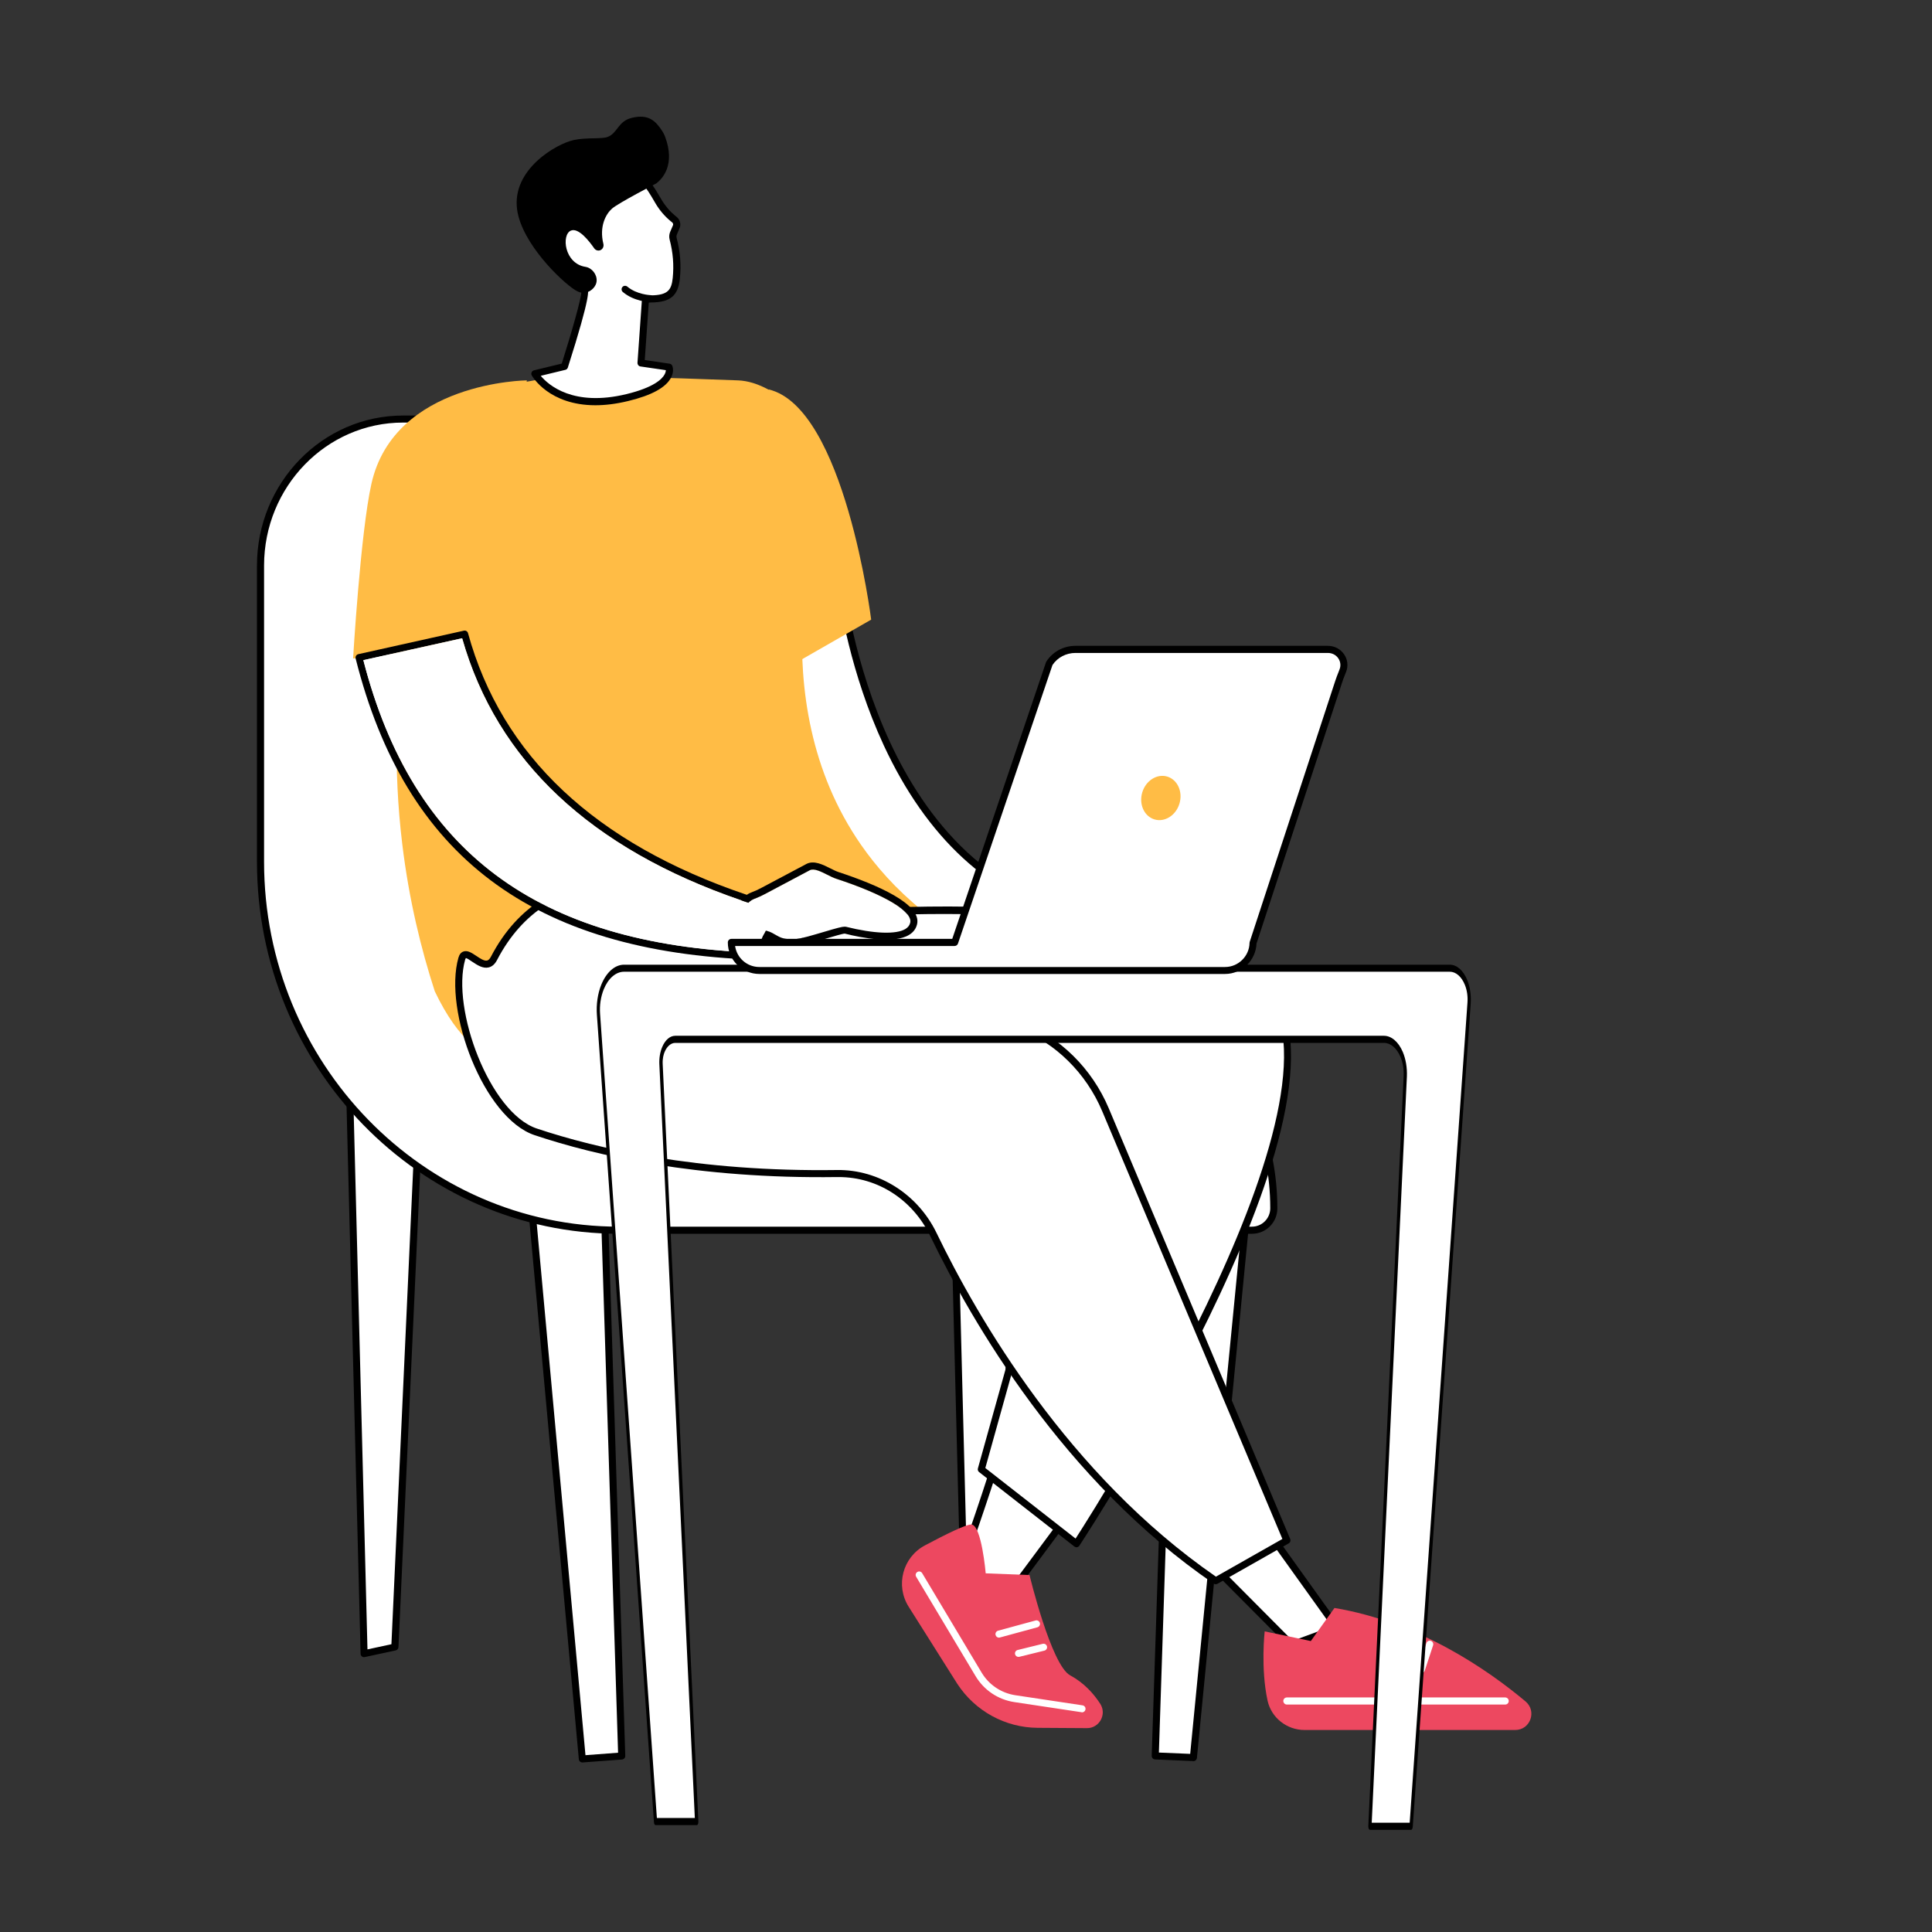 <?xml version="1.0" encoding="utf-8"?>
<!-- Generator: Adobe Illustrator 27.8.1, SVG Export Plug-In . SVG Version: 6.00 Build 0)  -->
<svg version="1.1" id="Illustration" xmlns="http://www.w3.org/2000/svg" xmlns:xlink="http://www.w3.org/1999/xlink" x="0px"
	 y="0px" viewBox="0 0 2500 2500" style="enable-background:new 0 0 2500 2500;" xml:space="preserve">
<rect x="0" y="0" width="2500" height="2500" fill="#333333" stroke="none"/>
<style type="text/css">
	.st0{fill:#FFFFFF;}
	.st1{fill:#FFBC45;}
	.st2{fill:#ED4860;}
</style>
<g>
	<g>
		<g>
			<polygon class="st0" points="1613.3,1566.4 1544.2,2274.3 1494.9,2272.2 1519.4,1528 			"/>
			<path d="M1544,2278.8l-49.3-2.1c-2.5-0.1-4.4-2.2-4.4-4.7l24.5-744.1c0-1.5,0.8-2.9,2.1-3.7c1.3-0.8,2.8-1,4.2-0.4l94,38.4
				c1.9,0.8,3,2.7,2.8,4.7l-69.1,707.9c-0.2,2.3-2.2,4.1-4.5,4.1C1544.1,2278.8,1544.1,2278.8,1544,2278.8z M1523.7,1534.7
				l-24.1,733.1l40.5,1.7l68.4-700.2L1523.7,1534.7z"/>
		</g>
		<g>
			<polygon class="st0" points="686.1,1540.9 753.5,2276 804.5,2272.2 780,1501.2 			"/>
			<path d="M749,2276.4l-67.5-735.1c-0.2-2,0.9-3.8,2.8-4.6l94-39.7c1.4-0.6,3-0.5,4.2,0.4c1.3,0.8,2,2.2,2.1,3.7l24.5,771
				c0.1,2.4-1.8,4.5-4.2,4.7l-51,3.8c-0.1,0-0.2,0-0.3,0C751.2,2280.6,749.2,2278.8,749,2276.4z M775.7,1508l-84.8,35.9l66.7,727.3
				l42.2-3.2L775.7,1508z"/>
		</g>
		<g>
			<polygon class="st0" points="451.2,1368 471.1,2139.9 510.9,2131.2 547.4,1331.3 			"/>
			<path d="M468.3,2143.4c-1.1-0.8-1.7-2.1-1.7-3.5l-19.8-771.9c-0.1-1.9,1.1-3.7,2.9-4.4l96.2-36.7c1.4-0.5,3.1-0.3,4.3,0.6
				c1.2,0.9,1.9,2.4,1.9,3.9l-36.5,800c-0.1,2.1-1.6,3.8-3.6,4.2l-39.8,8.6c-0.3,0.1-0.6,0.1-1,0.1
				C470.1,2144.4,469.1,2144.1,468.3,2143.4z M542.6,1338l-86.7,33.1l19.6,763.2l31-6.7L542.6,1338z"/>
		</g>
		<g>
			<polygon class="st0" points="1229.4,1350.7 1249.2,2122.6 1290.6,2122.8 1325.6,1314 			"/>
			<path d="M1290.6,2127.4l-41.4-0.2c-2.5,0-4.5-2-4.5-4.4l-19.8-771.9c-0.1-1.9,1.1-3.7,2.9-4.4l96.2-36.7c1.4-0.5,3-0.3,4.3,0.6
				c1.2,0.9,2,2.4,1.9,3.9l-35,808.8C1295.1,2125.5,1293,2127.4,1290.6,2127.4C1290.6,2127.4,1290.6,2127.4,1290.6,2127.4z
				 M1234,1353.8l19.6,764.3l32.6,0.2l34.5-797.5L1234,1353.8z"/>
		</g>
		<g>
			<path class="st0" d="M1029.5,747.9v179.6c0,175.7,138.5,318,309.4,318c170.9,0,309.4,142.4,309.4,318c0,15.7-12.7,28.3-28.3,28.3
				H800.9c-256.2,0-463.9-213.5-463.9-476.8V731.9c0-104.7,82.6-189.6,184.5-189.6h307.8C939.9,542.2,1029.5,634.3,1029.5,747.9z"/>
			<path d="M332.5,1115.1V731.9c0-107.1,84.8-194.2,189.1-194.2h307.8c112.8,0,204.6,94.3,204.6,210.2v179.6
				c0,172.9,136.8,313.5,304.9,313.5c173.1,0,314,144.7,314,322.6c0,18.1-14.7,32.9-32.8,32.9H800.9
				C542.7,1596.5,332.5,1380.5,332.5,1115.1z M521.6,546.8c-99.2,0-179.9,83-179.9,185.1v383.2c0,260.4,206.1,472.2,459.3,472.2
				H1620c13.1,0,23.7-10.7,23.7-23.8c0-172.9-136.8-313.5-304.9-313.5c-173.1,0-314-144.7-314-322.6V747.9
				c0-110.9-87.7-201.1-195.5-201.1H521.6z"/>
		</g>
	</g>
	<g>
		<g>
			<g>
				<path class="st0" d="M1087.9,756.3c0,0,44.6,405.9,344.5,432.4l-344.5,4.9c0,0-127.5-258.7-132.7-359.5
					C950,733.4,1087.9,756.3,1087.9,756.3z"/>
				<path d="M1083.8,1195.7c-5.2-10.6-128-260.7-133.2-361.3c-1.3-25.7,6.2-46,22.3-60.4c38.6-34.5,112.6-22.7,115.7-22.2
					c2,0.3,3.6,2,3.8,4c0.1,1,11.7,102.1,59.5,205c43.9,94.4,128.2,209.8,280.8,223.3c2.4,0.2,4.2,2.3,4.1,4.7
					c-0.1,2.4-2.1,4.3-4.5,4.4l-344.5,4.9c0,0,0,0-0.1,0C1086.2,1198.2,1084.6,1197.2,1083.8,1195.7z M1143.6,964.5
					c-43.3-93.4-57.2-185.2-59.8-204.1c-14.6-1.8-73.8-7.3-104.8,20.4c-14,12.5-20.5,30.4-19.3,53.2c4.8,93.3,117.7,327.9,131,355.1
					l291.4-4.1C1280.9,1159.4,1199.1,1084.1,1143.6,964.5z"/>
			</g>
			<path class="st1" d="M661.2,498.4c58.2-13.7,82.4-13.9,293.8-6.2c51.7,1.9,113.1,66.8,119.2,118.2
				c-16.4,49.3-92.2,292.8,40.1,483c18.8,27,44.3,56.6,79.3,85c-19.7,15.9-50.3,36.7-91.4,48.9c-68.2,20.3-102.5-1.6-157.5,0
				c-145.4,4.3-198.7,166.5-292.6,146.1c-25.1-5.4-58.3-25-89.5-90.7c-17.7-54.5-33.4-118.4-42.1-190.7
				c-23.7-195.9,15.1-359.1,49.8-461.5C580.7,598.1,592.7,514.5,661.2,498.4z"/>
			<path class="st1" d="M1127.3,801.8c0,0-34.2-274.4-132.7-297.9l22.6,361L1127.3,801.8z"/>
			<g>
				<g>
					<path class="st0" d="M626.6,728.5c-45,19.1-97.9,41.5-144.4,61.6c0,0.6,0,1.2,0,1.7l144.4-62.3L626.6,728.5z"/>
					<path d="M482.1,796.4c0.6,0,1.2-0.1,1.8-0.4l144.4-62.3c1.6-0.7,2.7-2.2,2.7-4l0-1c0.1-1.6-0.7-3.1-1.9-4
						c-1.3-0.9-2.9-1.1-4.4-0.5c-55,23.3-104.9,44.6-144.4,61.6c-1.6,0.7-2.7,2.3-2.8,4.1l0,1.8c0,1.5,0.7,3,2,3.9
						C480.3,796.1,481.2,796.4,482.1,796.4z"/>
				</g>
			</g>
			<path class="st1" d="M456.9,852.1c0,0,9.6-163,23.7-226c29.6-132.5,201.1-133.9,201.1-133.9l-30,337.3L456.9,852.1z"/>
			<g>
				<g>
					<path class="st0" d="M829.5,469.7l5.8-82.5c3.9-0.3,6.7-0.4,7.5-0.5c23-0.3,30.4-7.7,32.4-26.6c1.2-11.8,1.7-29.4-4.1-51.3
						c-0.6-2.3-0.5-4.8,0.5-7.1l3.9-9.2c0.8-3-0.2-6.3-2.6-8.3l-2.1-1.7c-7.5-6.2-13.7-13.7-18.7-22.1c-4.6-7.7-12.4-22.2-17.8-24.8
						c-15.1-7.2-76.4-39.3-110.6,16.8c-26.7,43.7,16.9,103.9,32.8,123.6c3.8,4.8-25.9,98.2-25.9,98.2l-38.4,9.3
						c0,0,29.6,52.7,119.7,30.9c64.1-15.5,53.9-39.4,53.9-39.4L829.5,469.7z"/>
					<path d="M688.1,485.8c-0.7-1.2-0.8-2.7-0.2-4c0.6-1.3,1.7-2.3,3.1-2.6l35.9-8.7c12.8-40.3,25.3-84.5,25.3-92.3
						c-19.4-24.3-59.6-83.6-32.5-128c23.4-38.3,62-44.8,114.8-19.3l1.6,0.8c5.5,2.6,11,11.6,17.7,23l2.1,3.5
						c4.9,8.3,10.9,15.3,17.7,20.9l2.1,1.7c3.8,3.1,5.4,8.2,4.2,13c-0.1,0.2-0.1,0.4-0.2,0.6l-3.9,9.2c-0.5,1.3-0.6,2.7-0.3,4.1
						c4.7,17.9,6.1,35.2,4.2,53c-2.3,22.1-12.3,30.4-36.9,30.7c-0.5,0-1.6,0.1-3.3,0.2l-5.2,74.3l32.1,4.7c1.6,0.2,2.9,1.3,3.5,2.7
						c0.3,0.7,2.7,6.8-1.4,15c-6.5,13-25.2,23.3-55.6,30.6c-16,3.9-30.1,5.5-42.6,5.5C710.7,524.3,689.2,487.7,688.1,485.8z
						 M828.8,474.2c-2.4-0.3-4-2.4-3.9-4.8l5.8-82.5c0.2-2.3,2-4.1,4.2-4.2c4.1-0.3,6.9-0.5,7.7-0.5c21.9-0.3,26.3-7.2,27.9-22.5
						c1.7-16.6,0.4-32.9-4-49.7c-0.9-3.4-0.6-6.9,0.7-10l3.8-8.9c0.2-1.2-0.2-2.5-1.2-3.3l-2.1-1.7c-7.6-6.3-14.3-14.1-19.7-23.3
						l-2.1-3.6c-3.4-5.8-10.4-17.8-13.7-19.4l-1.6-0.8c-17.8-8.6-72.1-34.9-103.1,15.8c-24.4,40,14.5,96.1,32.4,118.4
						c1.7,2.2,5.4,6.7-25.1,102.4c-0.5,1.5-1.7,2.7-3.3,3l-31.8,7.7c10.1,12.1,42.2,40.3,110.9,23.7c35.8-8.7,46.3-19.7,49.4-25.5
						c1.2-2.3,1.6-4.1,1.6-5.5L828.8,474.2z"/>
				</g>
				<path d="M742.5,181.2c16.6-3.6,35.7-1,43.7-4c13-4.8,13.4-20.4,31.3-24.7c21.8-5.3,30.8,4,39.4,17c1.4,2.2,2.7,4.6,3.7,7.3
					c13.7,36.7-3.6,54.6-11.3,60.5c0,0-49,25.3-57.3,32.6c-7.8,6.8-16.9,22.8-11.2,45.8c0.7,3-0.6,6.1-3.1,7.6
					c-2.9,1.8-6.8,0.9-8.8-2c-6.4-9.2-20.3-27.1-30.2-22.9c-12.4,5.3-8.6,42.6,18.9,46.9c8.4,1.3,15.3,10,14.4,18.8
					c-0.5,5.8-6,12.7-14,14.6c-4.9,1.1-9.8-0.9-14.1-3.6c-17.9-11.4-68.4-60-74.7-103.5C661.7,219.1,720.4,185.9,742.5,181.2z"/>
				<path d="M841.4,391c2.4,0,4.4-1.9,4.5-4.4c0.1-2.5-1.9-4.6-4.4-4.7c-0.2,0-17.7-0.8-29.7-11c-1.9-1.6-4.8-1.4-6.4,0.5
					c-1.6,1.9-1.4,4.8,0.5,6.4c14.4,12.3,34.4,13.1,35.2,13.2C841.3,390.9,841.4,391,841.4,391z"/>
			</g>
		</g>
		<g>
			<g>
				<path class="st0" d="M1234.1,2045.5c8.4-8.5,56.8-159.3,56.8-159.3l95.7,68.3l-104.9,141.1L1234.1,2045.5z"/>
				<path d="M1278.3,2098.8l-47.6-50.2c-1.6-1.7-1.5-4.5,0-6.3c6-7,37.4-100.3,55.7-157.5c0.4-1.4,1.5-2.5,2.9-2.9
					c1.4-0.5,2.9-0.2,4.1,0.6l95.7,68.3c1,0.7,1.7,1.8,1.9,3c0.2,1.2-0.1,2.4-0.8,3.4l-104.9,141.1c-0.8,1.1-2,1.7-3.4,1.8
					c-0.1,0-0.2,0-0.3,0C1280.4,2100.3,1279.2,2099.7,1278.3,2098.8z M1293.3,1893.6c-10.4,32.2-42.2,129.6-53.5,151.3l41.5,43.8
					l98.9-133.1L1293.3,1893.6z"/>
			</g>
			<g>
				<path class="st2" d="M1406.5,2236.2l-63.6-0.4c-42.1-0.2-81.2-21.7-104.2-57l-62.9-99.7c-17.4-27.6-7.7-64.1,21.1-79.4
					c26.3-14,53.8-27.6,60.2-27c13.1,1.2,18.4,63.2,18.4,63.2l56.7,2.2c0,0,28,116.6,52.6,129.8c18,9.7,30.5,23.8,38.9,36.8
					C1432.5,2218.3,1422.6,2236.3,1406.5,2236.2z"/>
				<path class="st0" d="M1400.1,2215.8c2.2,0,4.2-1.6,4.5-3.9c0.4-2.5-1.3-4.8-3.8-5.2l-87-13.1c-18.2-2.8-34.1-13.4-43.6-29.3
					l-76.9-128.6c-1.3-2.2-4.1-2.9-6.2-1.6c-2.2,1.3-2.9,4.1-1.6,6.2l76.9,128.6c10.9,18.2,29.1,30.4,50.1,33.6l87,13.1
					C1399.6,2215.8,1399.9,2215.8,1400.1,2215.8z"/>
				<path class="st0" d="M1292.7,2119.1c0.4,0,0.8-0.1,1.2-0.2l48.5-13.2c2.4-0.7,3.9-3.2,3.2-5.6c-0.7-2.4-3.2-3.9-5.6-3.2
					l-48.5,13.2c-2.4,0.7-3.9,3.2-3.2,5.6C1288.8,2117.8,1290.7,2119.1,1292.7,2119.1z"/>
				<path class="st0" d="M1317.9,2144c0.4,0,0.7,0,1.1-0.1l32.5-8c2.4-0.6,3.9-3.1,3.3-5.5c-0.6-2.4-3.1-3.9-5.5-3.3l-32.5,8
					c-2.4,0.6-3.9,3.1-3.3,5.5C1314,2142.7,1315.9,2144,1317.9,2144z"/>
			</g>
			<g>
				<polygon class="st0" points="1560.5,2016.7 1671.6,2128.5 1730.5,2106.8 1628.1,1963.9 				"/>
				<path d="M1668.3,2131.7l-111.1-111.7c-0.9-0.9-1.4-2.2-1.3-3.5c0.1-1.3,0.7-2.5,1.7-3.3l67.6-52.9c1-0.8,2.2-1.1,3.5-0.9
					c1.2,0.2,2.3,0.8,3.1,1.9l102.4,142.9c0.8,1.2,1.1,2.6,0.6,4c-0.4,1.4-1.4,2.4-2.8,2.9l-58.9,21.6c-0.5,0.2-1,0.3-1.6,0.3
					C1670.4,2133,1669.2,2132.5,1668.3,2131.7z M1627.1,1970.4l-59.8,46.8l105.4,106l50.5-18.6L1627.1,1970.4z"/>
			</g>
			<g>
				<path class="st0" d="M972.6,1191.9c0,0,507.6-62.3,658.6,75.5c150.9,137.8-238.3,730.1-238.3,730.1l-123.1-96.2l116.8-418.7
					l-469.2-140.5L972.6,1191.9z"/>
				<path d="M1390.1,2001.1l-123.1-96.2c-1.5-1.1-2.1-3-1.6-4.8l115.6-414.4l-465-139.2c-1.2-0.4-2.2-1.2-2.8-2.3
					c-0.6-1.1-0.6-2.4-0.2-3.6l55.3-150.2c0.6-1.6,2-2.7,3.7-2.9c20.8-2.6,511.4-61,662.2,76.6c152.1,138.8-221.6,711.7-237.5,736
					c-0.7,1.1-1.8,1.8-3.1,2c-0.2,0-0.5,0.1-0.7,0.1C1391.9,2002.1,1390.9,2001.7,1390.1,2001.1z M975.9,1196.1l-52.6,143
					l464.6,139.1c2.4,0.7,3.7,3.2,3.1,5.6L1275,1899.6l116.8,91.3c34.2-53,376.2-592.5,236.3-720.1c-78-71.2-254.9-88.1-405.2-88.1
					C1099.5,1182.7,994.1,1194,975.9,1196.1z"/>
			</g>
			<g>
				<path class="st0" d="M693.2,1464.6c73.7,24.7,205.7,56.6,390.1,53.9c52.4-0.8,100.8,29.8,124.6,79
					c54.6,112.9,172.8,316.3,365.4,448l92-52.2l-234.7-557.1c-21.4-50.9-61.5-90.4-111.1-109.6l-465.2-179.9
					c0,0-144.3-42.5-215,93.3c-12.6,24.2-36.1-19.1-41.7,0.5C578.4,1307.6,629.9,1443.4,693.2,1464.6z"/>
				<path d="M1570.7,2049.3c-194.3-132.9-313.3-338.9-366.9-449.8c-22.9-47.3-68.2-76.4-118.5-76.4c-0.6,0-1.3,0-1.9,0
					c-182.1,2.6-313.4-28-391.6-54.2l1.4-4.3l-1.4,4.3c-66.1-22.1-118.1-161.4-98.6-229.6c1.2-4.2,3.3-6.9,6.4-8
					c5.3-2,10.8,1.7,16.7,5.6c4.9,3.3,10.4,7,14.1,6c1.7-0.4,3.4-2.1,4.9-5c71.6-137.5,218.8-96,220.7-95.4l465.2,179.8
					c50.4,19.5,91.8,60.3,113.6,112l234.7,557.1c0.9,2.1,0.1,4.6-1.9,5.7l-92,52.2c-0.7,0.4-1.5,0.6-2.2,0.6
					C1572.4,2050.1,1571.5,2049.8,1570.7,2049.3z M1426.3,1438c-20.8-49.4-60.4-88.5-108.5-107.1l-464.9-179.7
					c-5.7-1.7-141.5-39.8-209.7,91c-2.7,5.3-6.3,8.5-10.7,9.6c-7.6,1.9-14.9-3-21.4-7.3c-2.7-1.8-7.1-4.9-8.3-4.7c0,0-0.4,0.4-0.9,2
					c-18.1,63.5,31.6,198,92.7,218.5c77.5,25.9,207.8,56.3,388.6,53.7c53.9-0.7,104.4,31.2,128.7,81.5
					c53,109.7,170.4,312.8,361.5,444.7l86-48.8L1426.3,1438z"/>
			</g>
			<g>
				<path class="st2" d="M1636.5,2111c0,0-5.4,47.5,3.7,89.5c4.9,22.4,25,38.1,47.9,38.1h272.6c19.5,0,28.3-24.3,13.4-36.9
					c-48.5-40.7-137.6-102.7-247.3-121l-30.6,42.8L1636.5,2111z"/>
				<path class="st0" d="M1665.2,2205.7h282.5c2.5,0,4.6-2,4.6-4.6c0-2.5-2-4.6-4.6-4.6h-282.5c-2.5,0-4.6,2-4.6,4.6
					C1660.7,2203.6,1662.7,2205.7,1665.2,2205.7z"/>
				<path class="st0" d="M1790.1,2155.4c1.8,0,3.5-1.1,4.2-2.8l15-36.3c1-2.3-0.2-5-2.5-5.9c-2.3-1-5,0.1-5.9,2.5l-15,36.3
					c-1,2.3,0.2,5,2.5,5.9C1788.9,2155.3,1789.5,2155.4,1790.1,2155.4z"/>
				<path class="st0" d="M1839.3,2165c1.9,0,3.7-1.2,4.3-3.1l10.8-32.8c0.8-2.4-0.5-5-2.9-5.8c-2.4-0.8-5,0.5-5.8,2.9l-10.8,32.8
					c-0.8,2.4,0.5,5,2.9,5.8C1838.3,2164.9,1838.8,2165,1839.3,2165z"/>
			</g>
		</g>
	</g>
</g>
<g>
	<g>
		<path class="st0" d="M991,1204.2l-2.2,4.2l-2.3,4.2l-10.7,19.9c-281-10.6-441.8-130.9-505.6-378.3L598,825.9
			c45,158.5,166.4,272.4,361,339.1c1.5,0.5,3,1,4.6,1.6c1.6,0.5,3.1,1.1,4.7,1.6c1.3-1.3,2.7-2.5,4.2-3.4c-1.8-0.6-3.6-1.2-5.3-1.8
			c-1.7-0.6-3.3-1.1-5-1.7c-186.9-63.8-315.4-174.5-361-340.8l-136.6,30.4c62.1,247.1,217.5,375.9,513.8,386.3l12.6-23.6l2.2-4.1
			l2.2-4C994,1205,992.5,1204.6,991,1204.2z"/>
		<path d="M999,1207.1c-1.1-0.6-2.3-1.1-3.6-1.6c-1.4-0.5-2.9-1-4.4-1.3l-2.2,4.2l-2.3,4.2l-10.7,19.9
			c-281-10.6-441.8-130.9-505.6-378.3L598,825.9c45,158.5,166.4,272.4,361,339.1c1.5,0.5,3,1,4.6,1.6c1.6,0.5,3.1,1.1,4.7,1.6
			c1.3-1.3,2.7-2.5,4.2-3.4c1.2-0.7,2.4-1.3,3.7-1.8c0.8-0.3,1.7-0.6,2.6-1c-2.2-0.7-4.5-1.5-6.7-2.2c-1.9-0.6-3.8-1.3-5.7-1.9
			C770.5,1091.8,649.2,978,605.6,819.3c-0.6-2.3-3-3.8-5.4-3.2l-136.6,30.4c-1.2,0.3-2.2,1-2.9,2.1c-0.6,1-0.8,2.3-0.5,3.5
			c64.3,255.8,228.9,379.6,518.1,389.8c0.1,0,0.1,0,0.2,0c1.7,0,3.2-0.9,4-2.4l12.8-23.9l2.1-4l2.1-4
			C999.4,1207.4,999.2,1207.3,999,1207.1z"/>
	</g>
	<g>
		<path class="st0" d="M1083.5,1132.7c-11.3-3.7-26.8-16.1-37.7-10.8l-58,30.8c-4.2,2.2-8.6,4.3-13,5.9c-0.9,0.3-1.8,0.7-2.6,1.1
			c-1.8,0.9-3.4,1.9-4.9,3.2c-1.3,1.1-2.5,2.3-3.6,3.6c1.6,0.5,3.1,1.1,4.7,1.6c1.3-1.3,2.7-2.5,4.2-3.4c1.2-0.7,2.4-1.3,3.7-1.8
			c0.8-0.3,1.7-0.6,2.6-1c3.4-1.3,6.9-3,11.1-5.2l58-30.8c5.5-2.7,14.5,1.9,22.5,5.9c4.1,2.1,7.9,4,11.6,5.2
			c62.5,20.5,99.1,42.3,95.7,56.9c-0.8,3.4-2.8,6-6.2,8.1c-12,7.3-40.6,6.2-76.7-2.8c-0.5-0.1-1.1-0.2-1.8-0.2
			c-3.6,0-10.3,1.8-27.4,6.9c-13.6,4-28.9,8.6-35.7,9.1c-15,1.1-19.9-1.7-26.6-5.5c-1.2-0.7-2.4-1.4-3.8-2.1
			c-0.2-0.1-0.4-0.2-0.6-0.3c-1.1-0.6-2.3-1.1-3.6-1.6c-1.4-0.5-2.9-1-4.4-1.3l-2.2,4.2c1.6,0.3,3.1,0.7,4.5,1.2
			c1.2,0.4,2.4,1,3.6,1.6c0.2,0.1,0.4,0.2,0.5,0.3c9.1,4.9,13.8,9.6,32.9,8.2c14.1-1.1,58.6-17.2,63.5-16c21.5,5.4,82.1,18,88.4-8.7
			C1188,1170.3,1117.5,1143.9,1083.5,1132.7z"/>
		<path class="st0" d="M1177.8,1194c-0.8,3.4-2.8,6-6.2,8.1c-12,7.3-40.6,6.2-76.7-2.8c-0.5-0.1-1.1-0.2-1.8-0.2
			c-3.6,0-10.3,1.8-27.4,6.9c-13.6,4-28.9,8.6-35.7,9.1c-15,1.1-19.9-1.7-26.6-5.5c-1.2-0.7-2.4-1.4-3.8-2.1
			c-0.2-0.1-0.4-0.2-0.6-0.3c-1.1-0.6-2.3-1.1-3.6-1.6c-1.4-0.5-2.9-1-4.4-1.3l-2.2,4.2l-2.3,4.2l-10.7,19.9
			c-281-10.6-441.8-130.9-505.6-378.3L598,825.9c45,158.5,166.4,272.4,361,339.1c1.5,0.5,3,1,4.6,1.6c1.6,0.5,3.1,1.1,4.7,1.6
			c1.3-1.3,2.7-2.5,4.2-3.4c1.2-0.7,2.4-1.3,3.7-1.8c0.8-0.3,1.7-0.6,2.6-1c3.4-1.3,6.9-3,11.1-5.2l58-30.8
			c5.5-2.7,14.5,1.9,22.5,5.9c4.1,2.1,7.9,4,11.6,5.2C1144.5,1157.6,1181.2,1179.4,1177.8,1194z"/>
		<path d="M1084.9,1128.4c-3-1-6.6-2.8-10.4-4.7c-9.9-5-21.1-10.6-30.7-5.9l-58.2,30.9c-4.8,2.6-8.8,4.4-12.4,5.7
			c-2.4,0.9-4.7,2-6.8,3.5c-1.5,1-2.8,2.1-4.1,3.4c-1.2,1.1-2.2,2.4-3.2,3.7c1.5,0.5,3,1,4.6,1.6c1.6,0.5,3.1,1.1,4.7,1.6
			c1.3-1.3,2.7-2.5,4.2-3.4c1.2-0.7,2.4-1.3,3.7-1.8c0.8-0.3,1.7-0.6,2.6-1c3.4-1.3,6.9-3,11.1-5.2l58-30.8
			c5.5-2.7,14.5,1.9,22.5,5.9c4.1,2.1,7.9,4,11.6,5.2c62.5,20.5,99.1,42.3,95.7,56.9c-0.8,3.4-2.8,6-6.2,8.1
			c-12,7.3-40.6,6.2-76.7-2.8c-0.5-0.1-1.1-0.2-1.8-0.2c-3.6,0-10.3,1.8-27.4,6.9c-13.6,4-28.9,8.6-35.7,9.1
			c-15,1.1-19.9-1.7-26.6-5.5c-1.2-0.7-2.4-1.4-3.8-2.1c-0.2-0.1-0.4-0.2-0.6-0.3c-1.1-0.6-2.3-1.1-3.6-1.6c-1.4-0.5-2.9-1-4.4-1.3
			l-2.2,4.2l-2.3,4.2c1.6,0.2,3.2,0.6,4.6,1c1.3,0.4,2.5,0.9,3.7,1.5c0.2,0.1,0.4,0.2,0.5,0.3c1.2,0.7,2.4,1.3,3.6,2
			c6.2,3.6,12.2,7,25.1,7c2.1,0,4.3-0.1,6.7-0.3c7.8-0.6,22.9-5.1,37.6-9.5c9.9-2.9,22.4-6.7,24.9-6.6c22.5,5.7,63.8,13.5,83.2,1.6
			c5.5-3.3,8.9-8,10.3-13.8C1192.8,1169.8,1134.7,1144.8,1084.9,1128.4z"/>
	</g>
</g>
<g>
	<path class="st0" d="M1876,1252.9H807.6c-19.9,0-35.4,27.9-33.1,59.8l73.8,1044.4h53.3l-46.2-980.2c-0.8-17.3,7.7-32,18.4-32h917.1
		c16.1,0,28.8,22,27.5,47.9l-45.7,970.4h53.3l75-1065.2C1902.7,1273.9,1891,1252.9,1876,1252.9z"/>
	<path d="M1771.1,2366.2c-0.4-1-0.6-2.2-0.5-3.5l45.7-970.4c0.4-8.9-1-17.5-4.2-24.9c-4.8-11.2-12.7-17.9-21.2-17.9H873.8
		c-5.5,0-10.6,4.3-13.7,11.5c-1.4,3.2-2.9,8.6-2.6,15.5l46.2,980.2c0.1,1.3-0.1,2.6-0.5,3.5c-0.4,1-1,1.5-1.6,1.5h-53.3
		c-1.1,0-2-1.6-2.1-3.9l-73.8-1044.4c-1-13.7,1-27.6,5.6-39c6.6-16.3,17.6-26.1,29.6-26.1H1876c9.2,0,17.6,7.5,22.7,20.1
		c3.6,8.9,5.1,19.6,4.4,30.3l-75,1065.2c-0.2,2.2-1.1,3.9-2.1,3.9h-53.3C1772.1,2367.7,1771.5,2367.2,1771.1,2366.2z M1898.9,1297.3
		c0.6-8.1-0.6-16.1-3.4-23c-4.3-10.6-11.6-16.9-19.5-16.9H807.6c-10.7,0-20.6,8.6-26.4,22.9c-3.8,9.5-5.5,20.5-4.7,31.7l73.5,1040.5
		h49.1l-45.9-975.2c-0.4-8,0.9-16,3.7-22.5c3.8-9.1,10.1-14.5,16.8-14.5h917.1c9.7,0,18.8,7.8,24.4,20.9c3.9,9.3,5.8,20.6,5.3,32
		l-45.5,965.4h49.1L1898.9,1297.3z"/>
</g>
<g>
	<g>
		<g>
			<path class="st0" d="M1235.3,1219.5l122.5-361c7.3-11.3,20.1-18.2,33.9-18.2h326.5c14.8,0,24.4,14.4,19.5,27.1
				c-1.9,5.1-4,10-5.7,15.2l-110.7,337.6h0c-0.4,19.7-16.4,35.6-36.2,35.6H982.6c-20,0-36.2-16.2-36.2-36.3H1235.3z"/>
			<path d="M941.8,1219.5c0-2.5,2-4.6,4.6-4.6h285.8L1353.5,857c0.1-0.4,0.3-0.7,0.5-1c8.2-12.7,22.3-20.3,37.7-20.3h326.5
				c8.6,0,16.2,4,21,10.9c4.6,6.6,5.6,15,2.8,22.4l-1.7,4.3c-1.4,3.5-2.8,7.1-3.9,10.7L1625.9,1221c-0.8,21.7-18.9,39.3-40.7,39.3
				H982.6C960.1,1260.3,941.8,1242,941.8,1219.5z M1727.8,881.1c1.2-3.8,2.7-7.5,4.1-11.1l1.6-4.2c1.7-4.6,1.1-9.8-1.8-14
				c-3-4.4-8-6.9-13.5-6.9h-326.5c-12.1,0-23.2,5.8-29.8,15.6l-122.3,360.5c-0.6,1.8-2.4,3.1-4.3,3.1H951.2
				c2.2,15.4,15.4,27.2,31.4,27.2h602.6c17.2,0,31.4-14,31.7-31.2c0-0.7,0.2-1.3,0.4-1.9L1727.8,881.1z"/>
		</g>
		<path class="st1" d="M1478.1,1025.3c-4.6,15.3,2.4,30.9,15.7,35c13.3,4,27.8-5.1,32.4-20.4c4.6-15.3-2.4-30.9-15.7-35
			C1497.2,1000.9,1482.7,1010,1478.1,1025.3z"/>
	</g>
</g>
</svg>
